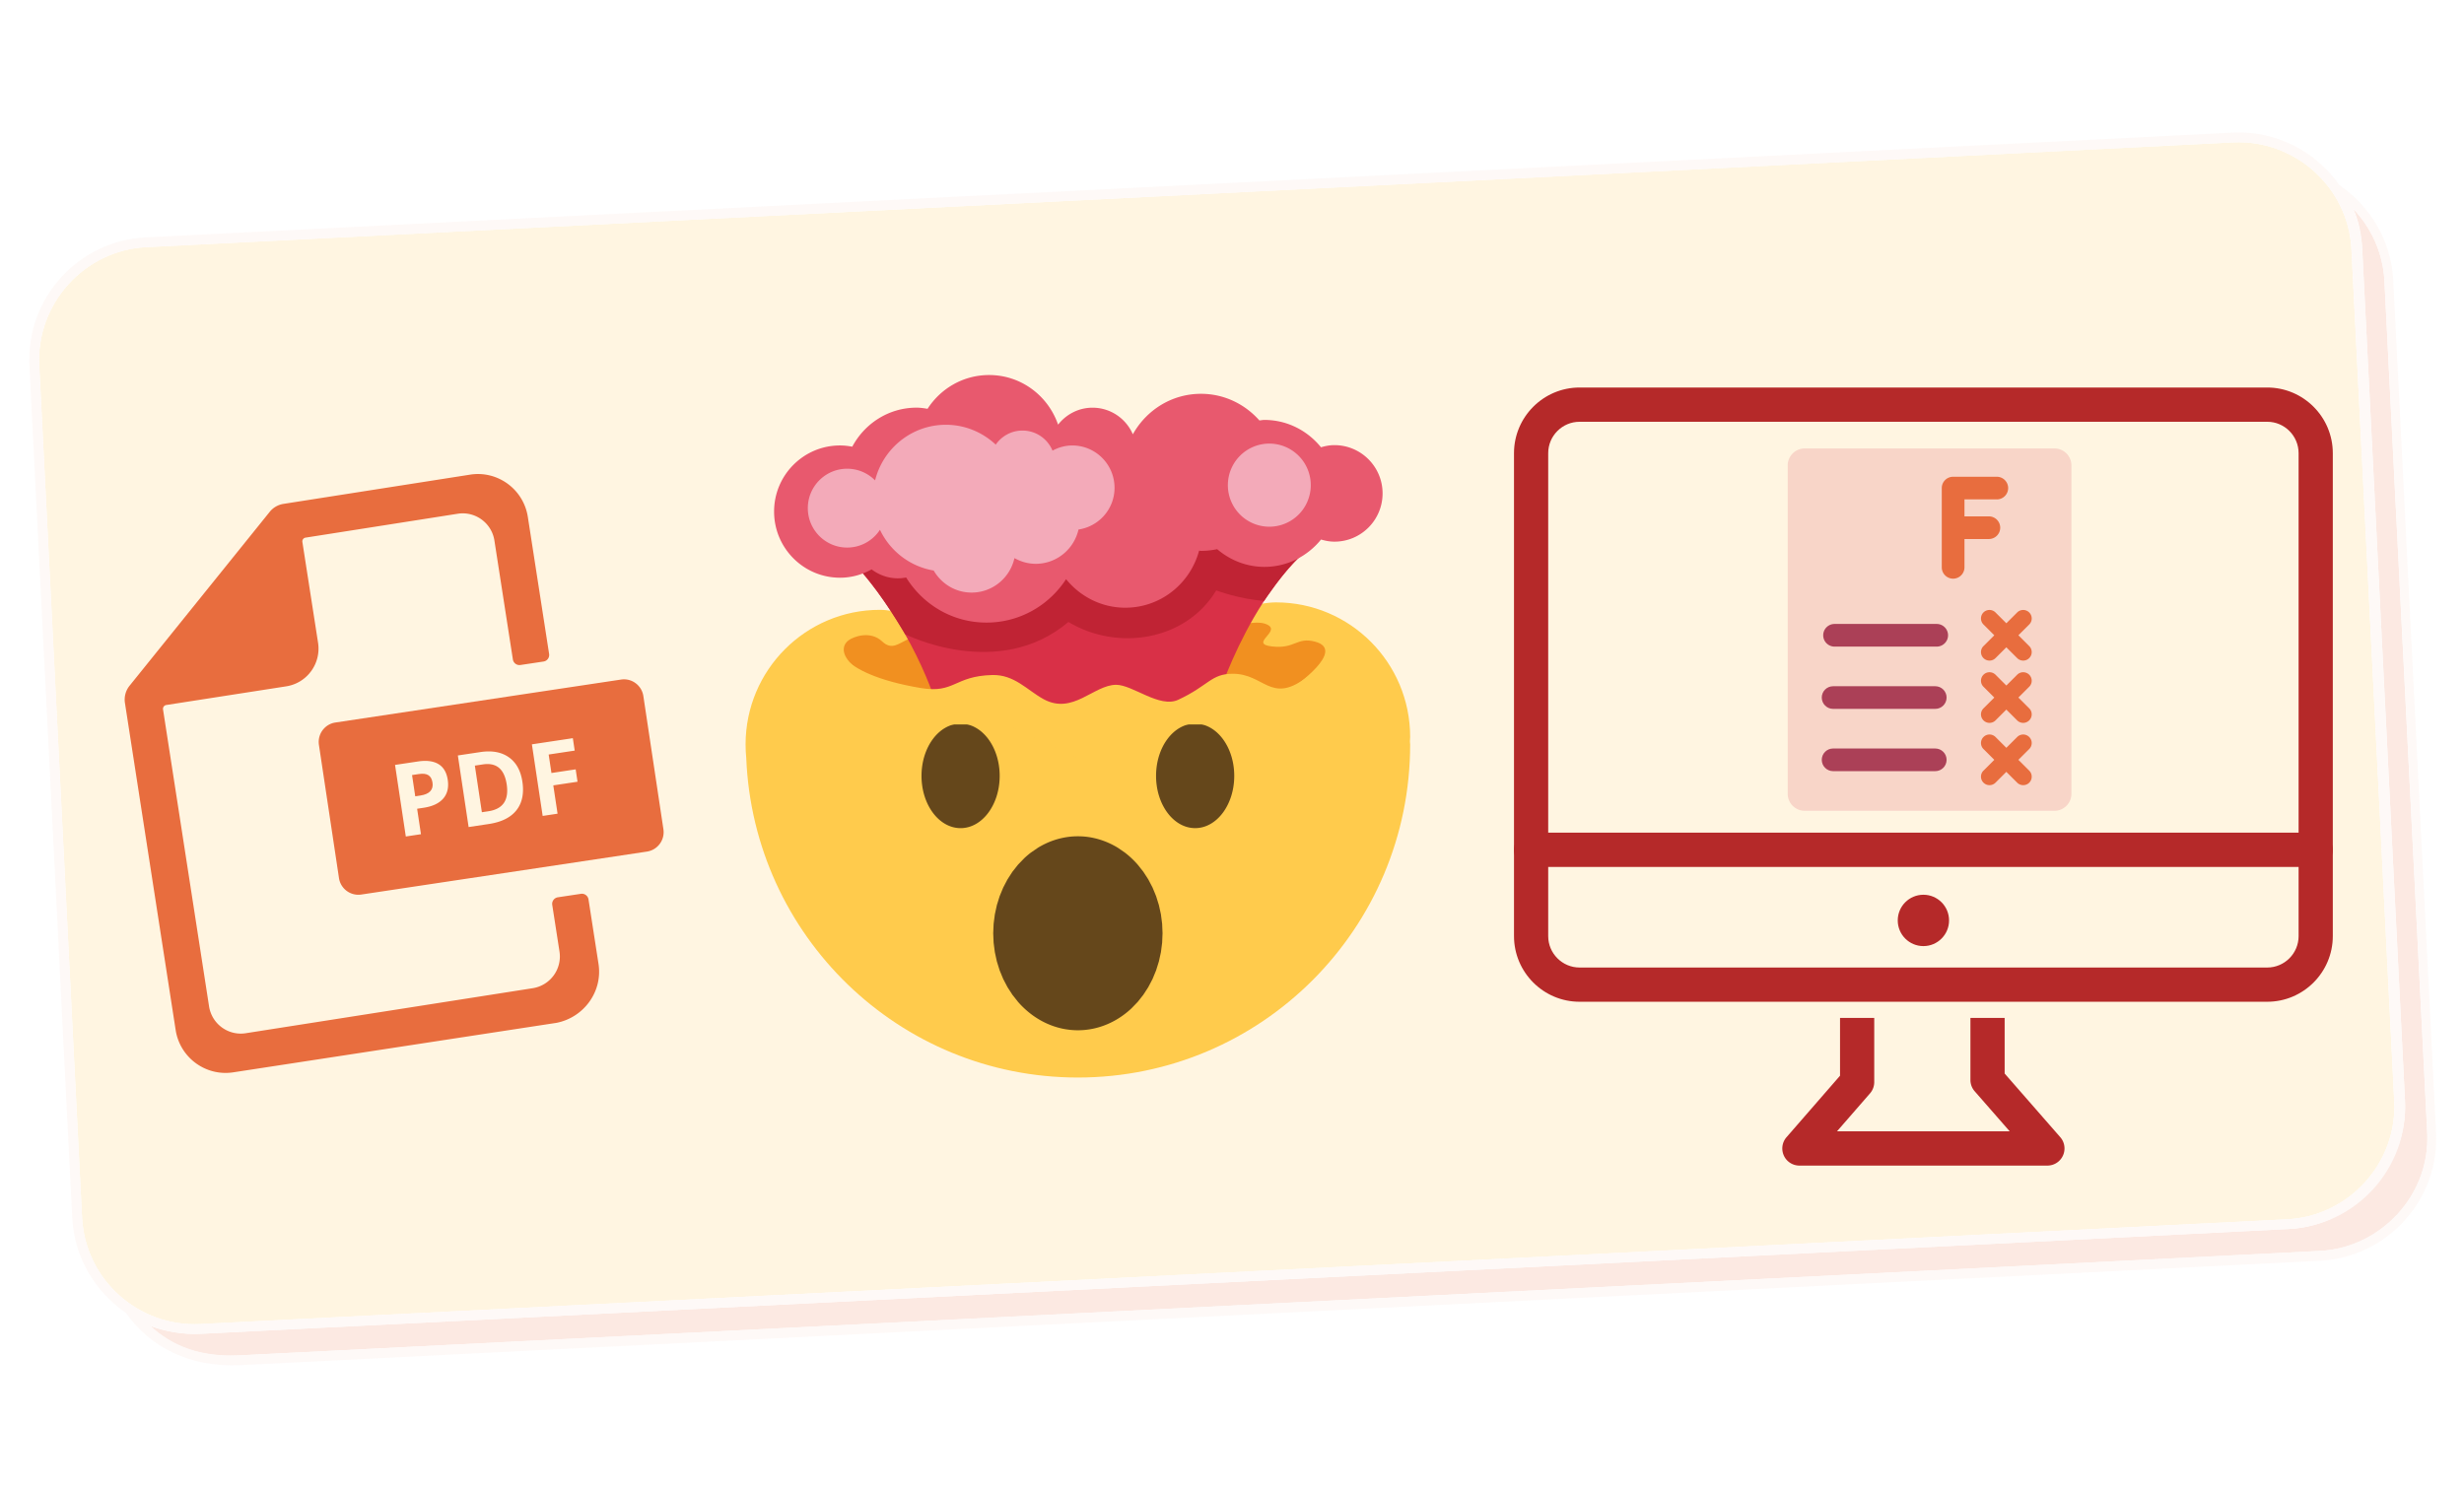 <svg xmlns="http://www.w3.org/2000/svg" xmlns:xlink="http://www.w3.org/1999/xlink" width="876" height="530" viewBox="0 0 657 397.5" xmlns:v="https://vecta.io/nano"><style><![CDATA[.B{fill:rgb(90.979%,42.749%,24.309%)}.C{fill:rgb(70.979%,16.08%,16.08%)}.D{fill-opacity:1}.E{fill:rgb(67.059%,25.099%,34.119%)}.F{fill:rgb(97.249%,83.53%,78.429%)}.G{fill:rgb(100%,79.61%,29.799%)}]]></style><defs><filter id="A" x="0%" y="0%" width="100%" height="100%"><feColorMatrix in="SourceGraphic" values="0 0 0 0 1 0 0 0 0 1 0 0 0 0 1 0 0 0 1 0"/></filter><mask id="B"><g filter="url(#A)"><path d="M0 0h657v397.5H0z" fill="rgb(0%,0%,0%)" fill-opacity=".149" stroke="none"/></g></mask><clipPath id="C"><path d="M0 0h648v335H0z"/></clipPath><g id="D" clip-path="url(#C)" stroke="none" fill-rule="nonzero"><path d="M635.266 260.531c.902 17.98-14.031 33.359-30.746 34.199L47.543 322.699c-4.703.234-9.453-.57-13.723-2.187 5.77 5.461 13.512 8.465 23.688 7.957l555.16-27.875c16.453-.828 29.352-15.059 28.527-31.477l-11.41-227.246c-.383-7.555-3.594-14.187-8.293-19.176 1.473 3.324 2.18 6.945 2.363 10.594zm0 0" class="B D"/><path d="M47.41 320.094l556.457-27.941c16.453-.828 29.352-15.059 28.527-31.477l-11.41-227.242c-.824-16.418-15.086-29.285-31.535-28.461L32.992 32.914c-16.453.824-29.352 15.059-28.527 31.473l11.41 227.246c.84 16.676 15.086 29.285 31.535 28.461zm0 0" fill="rgb(98.819%,72.939%,20%)" class="D"/><path d="M617.77 16.352c-6.203-8.832-16.703-14.574-28.453-13.984L32.859 30.309C14.844 31.211.953 46.539 1.855 64.52l11.41 227.246c.535 10.684 6.23 19.801 14.363 25.402 6.203 8.832 16.703 14.574 30.555 13.879l554.355-27.836c18.016-.906 31.906-16.23 31.004-34.211l-11.41-227.246c-.535-10.684-6.23-19.801-14.363-25.402zM15.875 291.633L4.465 64.387c-.824-16.414 12.074-30.648 28.527-31.473L589.449 4.973c16.449-.824 30.711 12.043 31.535 28.461l11.41 227.242c.824 16.418-12.074 30.648-28.527 31.477L47.41 320.094c-16.449.824-30.695-11.785-31.535-28.461zm625.32-22.516c.824 16.418-12.336 30.664-28.789 31.488L58.055 328.441c-10.461.523-18.203-2.484-23.977-7.941 4.27 1.613 8.762 2.434 13.723 2.184l556.457-27.937c18.02-.906 31.91-16.234 31.008-34.215l-11.41-227.242c-.184-3.648-1.148-7.258-2.363-10.594 4.699 4.988 7.91 11.621 8.293 19.176zm0 0" class="D F"/></g><clipPath id="E"><path d="M109 206h7v7h-7zm0 0"/></clipPath><clipPath id="F"><path d="M26.328 141.422l135.555-20.387 22.055 146.664-135.551 20.387zm0 0"/></clipPath><clipPath id="G"><path d="M26.328 141.422l135.555-20.387 22.055 146.664-135.551 20.387zm0 0"/></clipPath><clipPath id="H"><path d="M33 126h127v161H33zm0 0"/></clipPath><clipPath id="I"><path d="M26.328 141.422l135.555-20.387 22.055 146.664-135.551 20.387zm0 0"/></clipPath><clipPath id="J"><path d="M26.328 141.422l135.555-20.387 22.055 146.664-135.551 20.387zm0 0"/></clipPath><clipPath id="K"><path d="M84 181h93v58H84zm0 0"/></clipPath><clipPath id="L"><path d="M26.328 141.422l135.555-20.387 22.055 146.664-135.551 20.387zm0 0"/></clipPath><clipPath id="M"><path d="M26.328 141.422l135.555-20.387 22.055 146.664-135.551 20.387zm0 0"/></clipPath><clipPath id="N"><path d="M198.805 160h177.199v127.512H198.805zm0 0"/></clipPath><clipPath id="O"><path d="M403.473 103.348h218.727V268H403.473zm0 0"/></clipPath><clipPath id="P"><path d="M403.473 222h218.727v10H403.473zm0 0"/></clipPath><clipPath id="Q"><path d="M475 271h76v39.84h-76zm0 0"/></clipPath><clipPath id="R"><path d="M476.672 119.59h75.656v96.629h-75.656zm0 0"/></clipPath><path id="S" d="M516.012 205.648h-27.234c-1.668 0-3.023-1.352-3.023-3.02s1.355-3.02 3.023-3.02h27.234c1.672 0 3.027 1.352 3.027 3.02s-1.355 3.02-3.027 3.02"/></defs><use xlink:href="#D" mask="url(#B)" x="6" y="33"/><g clip-path="url(#E)" class="B"><g clip-path="url(#F)"><g clip-path="url(#G)"><path d="M114.234 206.73c.59.379.945 1.035 1.09 1.984.141.941-.055 1.703-.598 2.289s-1.437.969-2.68 1.156l-1.324.199-.852-5.668 1.832-.273c1.102-.168 1.945-.062 2.531.313"/></g></g></g><g clip-path="url(#H)" class="B"><g clip-path="url(#I)"><g clip-path="url(#J)"><path d="M154.891 238.363l-6.148.926a1.78 1.78 0 0 0-1.492 2.035l1.93 12.418a8.57 8.57 0 0 1-7.129 9.789l-76.543 12.008c-4.035.625-7.855-1.691-9.277-5.352-.219-.574-.395-1.172-.488-1.805l-12.273-79.187a1.03 1.03 0 0 1 .852-1.184l32.004-4.98c5.559-.875 9.34-6.078 8.477-11.645l-4.176-26.844c-.094-.562.297-1.086.852-1.168l40.578-6.371c4.672-.73 9.051 2.473 9.773 7.156l4.922 31.695c.148.969 1.051 1.633 2.02 1.488l6.152-.926c.973-.145 1.641-1.059 1.488-2.031l-5.672-36.539c-1.152-7.375-8.043-12.426-15.391-11.27l-49.754 7.797c-1.445.227-2.766.98-3.68 2.125l-37.359 46.359a5.91 5.91 0 0 0-1.238 4.641l13.52 87.195c1.148 7.367 8.039 12.418 15.387 11.27l86.18-13.195c7.301-1.449 12.328-8.355 11.18-15.723l-2.668-17.191c-.152-.969-1.055-1.637-2.023-1.492"/></g></g></g><g clip-path="url(#K)" class="B"><g clip-path="url(#L)"><g clip-path="url(#M)"><path d="M128.77 203.848l-2.156.324 1.871 12.43 1.734-.258c3.891-.586 5.516-2.969 4.887-7.16-.617-4.098-2.727-5.875-6.336-5.336zm24.469-3.68l-6.941 1.047.738 4.926 6.461-.973.496 3.301-6.461.973 1.137 7.547-3.973.598-2.871-19.09 10.914-1.641zm-15.539 15.91c-1.539 1.938-3.984 3.156-7.355 3.664l-5.391.813-2.871-19.09 5.977-.898c3.105-.469 5.645-.012 7.613 1.379 1.961 1.387 3.172 3.555 3.617 6.504.473 3.145-.059 5.688-1.59 7.629zm-19.527-3.113c-1.117 1.277-2.863 2.098-5.223 2.449l-1.727.262 1.02 6.789-4.039.609-2.871-19.09 6.086-.914c2.305-.348 4.133-.117 5.492.699 1.348.816 2.176 2.211 2.473 4.188.309 2.055-.098 3.727-1.211 5.008zm47.43-31.742L89.426 192.68c-2.852.43-4.816 3.102-4.387 5.965l5.344 35.508a5.23 5.23 0 0 0 5.941 4.402l76.18-11.457c2.852-.43 4.816-3.094 4.387-5.957l-5.344-35.508c-.43-2.859-3.09-4.84-5.945-4.41zm-36.832 22.625l-2.156.324 1.871 12.43 1.734-.258c3.891-.586 5.516-2.969 4.887-7.16-.617-4.098-2.727-5.875-6.336-5.336zm0 0l-2.156.324 1.871 12.43 1.734-.258c3.891-.586 5.516-2.969 4.887-7.16-.617-4.098-2.727-5.875-6.336-5.336"/></g></g></g><g clip-path="url(#N)" class="G"><path d="M376.004 196.531c0-19.824-16.027-35.891-35.801-35.891-5.102 0-14.344 3.02-14.344 3.02l-68.406 7.23s-14.16-8.262-22.844-8.262c-19.781 0-35.805 16.07-35.805 35.895 0 1.238.063 2.461.18 3.668 1.934 47.344 40.727 85.16 88.418 85.16 48.934 0 88.602-39.77 88.602-88.828 0-.273-.047-.527-.062-.801.016-.398.063-.789.063-1.191zm0 0"/></g><path d="M309.98 248.883l-.109 2.535-.324 2.512-.539 2.461-.746 2.391-.945 2.293-1.141 2.176-1.32 2.039-1.488 1.883-1.641 1.703a21.69 21.69 0 0 1-1.781 1.512 21.25 21.25 0 0 1-1.898 1.305c-.652.402-1.32.762-2.004 1.086s-1.379.609-2.086.855a19.79 19.79 0 0 1-2.148.617 20.05 20.05 0 0 1-2.191.371c-.738.086-1.473.125-2.215.125a19.02 19.02 0 0 1-2.211-.125 19.74 19.74 0 0 1-2.191-.371 20.11 20.11 0 0 1-2.152-.617c-.707-.246-1.402-.531-2.086-.855s-1.348-.684-2-1.086a21.89 21.89 0 0 1-1.902-1.305 22.31 22.31 0 0 1-1.777-1.512c-.574-.535-1.121-1.105-1.645-1.703l-1.488-1.883-1.316-2.039-1.141-2.176-.949-2.293-.746-2.391-.535-2.461-.328-2.512-.109-2.535.109-2.535.328-2.512.535-2.461.746-2.391.949-2.293 1.141-2.18 1.316-2.039 1.488-1.879 1.645-1.703a23.21 23.21 0 0 1 1.777-1.516l1.902-1.305a22.03 22.03 0 0 1 2-1.082c.684-.324 1.379-.609 2.086-.855a20.11 20.11 0 0 1 2.152-.617 19.75 19.75 0 0 1 2.191-.375c.734-.082 1.473-.121 2.211-.121a20.05 20.05 0 0 1 2.215.121c.738.082 1.465.207 2.191.375a19.79 19.79 0 0 1 2.148.617c.707.246 1.402.531 2.086.855a21.54 21.54 0 0 1 2.004 1.082l1.898 1.305a22.54 22.54 0 0 1 1.781 1.516c.57.535 1.117 1.105 1.641 1.703l1.488 1.879 1.32 2.039 1.141 2.18.945 2.293.746 2.391.539 2.461.324 2.512.109 2.535zm-43.425-41.969c0 7.695-4.668 13.934-10.422 13.934s-10.422-6.238-10.422-13.934 4.664-13.937 10.422-13.937 10.422 6.242 10.422 13.938zm62.543-.004c0 7.695-4.664 13.934-10.422 13.934s-10.426-6.238-10.426-13.934 4.672-13.937 10.426-13.937 10.422 6.246 10.422 13.938zm0 0" fill="rgb(39.609%,27.84%,10.59%)"/><path d="M226.25 170.766c1.301-.98 5.801-2.676 8.941.266 5.305 4.961 6.594-7.551 23.332 1.586 7.656 4.172 46.852 5.016 50.551 3.172 14.031-6.988 24.848-11.484 29.039-9.109 3.254 1.844-5.07 4.992 1.016 5.707 6.219.73 6.574-2.562 11.477-1.285 8.625 2.242-5.699 12.141-5.699 12.141-22.711 18.684-101.262 4.719-115.125-4.055-5.727-3.625-5.543-6.91-3.531-8.422zm0 0" fill="rgb(94.51%,56.47%,12.549%)"/><path d="M348.32 146.871l-60.918-6.809-62.863 6.809c19.055 19.16 25.246 41.367 25.246 41.367l23.125 4.66 49.516.074c-.004 0 7.973-30.211 25.895-46.102zm0 0" fill="rgb(85.1%,18.819%,27.84%)"/><path d="M346.328 148.543c6.676-6.598-24.887-9.516-49.965-9.516s-43.566 5.5-43.566 5.5-26.539 4.094-22.906 8.133c5.148 5.719 11.469 16.477 11.469 16.477s24.789 12.566 43.523-3.273c13.027 7.84 31.27 5.066 39.41-8.406 0 0 6.344 2.367 12.773 2.773 0 0 4.965-7.445 9.262-11.687zm0 0" fill="rgb(75.29%,13.73%,20.389%)"/><path d="M347.906 180.996c-9.113 6.594-10.898-1.32-19.203-1.32-5.812 0-6.418 3.164-14.539 6.938-4.984 2.32-12.121-3.992-16.551-3.992-5.992 0-11.555 8.117-19.383 3.816-4.379-2.406-7.75-6.578-13.672-6.422-10.188.27-9.973 4.984-19.031 3.469-23.348-3.914-22.699-12.406-22.699-12.406l-3.426 22.121h48.895l19.762 9.395 23.234-9.395h28.629s3.34-.93 5.703-1.789c8.254-2.984 9.238-15.445 2.281-10.414zm0 0" class="G"/><path d="M355.809 118.707c-1.25 0-2.434.234-3.578.57-3.582-4.414-8.977-7.293-15.102-7.293-.453 0-.883.102-1.328.133-3.828-4.32-9.352-7.098-15.57-7.098-7.844 0-14.59 4.383-18.168 10.793-1.801-4.168-5.934-7.09-10.754-7.09-3.742 0-7.031 1.785-9.18 4.52-2.648-7.68-9.84-13.23-18.398-13.23-6.895 0-12.926 3.602-16.406 9.004-.957-.152-1.918-.305-2.918-.305-7.465 0-13.867 4.246-17.16 10.41-1.059-.199-2.141-.328-3.254-.328-9.715 0-17.59 7.895-17.59 17.633s7.875 17.637 17.59 17.637c3.063 0 5.914-.832 8.41-2.223 1.961 1.473 4.367 2.383 7.012 2.383a11.35 11.35 0 0 0 2.199-.223c4.457 7.203 12.336 12.031 21.414 12.031 8.906 0 16.711-4.625 21.227-11.582 3.754 4.609 9.395 7.613 15.789 7.613 9.457 0 17.34-6.469 19.68-15.211.176.004.336.051.516.051 1.473 0 2.914-.16 4.305-.453 3.406 2.906 7.77 4.723 12.598 4.723 6.117 0 11.516-2.879 15.098-7.293 1.141.332 2.324.566 3.574.566 7.09 0 12.836-5.762 12.836-12.867s-5.754-12.871-12.84-12.871zm0 0" fill="rgb(90.979%,34.9%,43.14%)"/><path d="M349.508 129.379c0 .727-.07 1.449-.215 2.16a10.99 10.99 0 0 1-.629 2.078c-.277.676-.617 1.313-1.02 1.918a11.19 11.19 0 0 1-1.375 1.68 10.88 10.88 0 0 1-1.676 1.379 10.97 10.97 0 0 1-1.91 1.023 11.04 11.04 0 0 1-2.074.629 10.76 10.76 0 0 1-2.156.215 10.76 10.76 0 0 1-2.156-.215 11.04 11.04 0 0 1-2.074-.629c-.672-.277-1.309-.621-1.91-1.023s-1.164-.863-1.676-1.379a10.89 10.89 0 0 1-1.375-1.68c-.402-.605-.742-1.242-1.023-1.918s-.484-1.363-.629-2.078-.211-1.434-.211-2.16a11.17 11.17 0 0 1 .211-2.164c.141-.715.352-1.406.629-2.078a11.17 11.17 0 0 1 1.023-1.918 10.86 10.86 0 0 1 1.375-1.676c.512-.516 1.07-.977 1.676-1.379a10.69 10.69 0 0 1 1.91-1.023 10.77 10.77 0 0 1 2.074-.633 11.06 11.06 0 0 1 4.312 0 10.77 10.77 0 0 1 2.074.633c.668.277 1.309.617 1.91 1.023s1.16.863 1.676 1.379a11.09 11.09 0 0 1 1.375 1.676c.402.605.742 1.246 1.02 1.918a11.08 11.08 0 0 1 .629 2.078 10.87 10.87 0 0 1 .215 2.164zm-52.328.711c0-6.234-5.039-11.293-11.258-11.293-1.918 0-3.699.527-5.277 1.375-1.309-3.141-4.398-5.352-8.012-5.352-2.953 0-5.559 1.488-7.129 3.75-3.492-3.254-8.137-5.293-13.281-5.293-9.145 0-16.758 6.324-18.891 14.832-1.902-1.918-4.535-3.109-7.449-3.109-5.789 0-10.484 4.707-10.484 10.512s4.695 10.512 10.484 10.512c3.664 0 6.875-1.883 8.75-4.738 2.695 5.648 7.969 9.789 14.328 10.863 2.031 3.5 5.77 5.879 10.102 5.879 5.598 0 10.262-3.941 11.43-9.195 1.688.941 3.602 1.523 5.664 1.523 5.578 0 10.227-3.914 11.414-9.145 5.43-.809 9.609-5.453 9.609-11.121zm0 0" fill="rgb(95.29%,66.669%,72.549%)"/><g clip-path="url(#O)" class="C"><path d="M421.18 112.477c-4.613 0-8.367 3.754-8.367 8.379v128.781c0 4.617 3.754 8.379 8.367 8.379h183.355c4.609 0 8.363-3.762 8.363-8.379V120.855c0-4.625-3.754-8.379-8.363-8.379zm183.355 154.668H421.18c-9.645 0-17.488-7.855-17.488-17.508V120.855c0-9.656 7.844-17.512 17.488-17.512h183.355c9.641 0 17.484 7.855 17.484 17.512v128.781c0 9.652-7.844 17.508-17.484 17.508"/></g><g clip-path="url(#P)" class="C"><path d="M617.457 231.188H408.25c-2.516 0-4.559-2.043-4.559-4.566s2.043-4.566 4.559-4.566h209.207c2.52 0 4.563 2.047 4.563 4.566s-2.043 4.566-4.562 4.566"/></g><path d="M519.695 245.457c0-3.785-3.062-6.848-6.84-6.848s-6.84 3.063-6.84 6.848 3.063 6.848 6.84 6.848 6.84-3.066 6.84-6.848" class="C"/><g clip-path="url(#Q)" class="C"><path d="M534.52 286.289v-14.832h-9.125v16.551c0 1.105.402 2.172 1.129 3.004l9.344 10.691h-46.055l8.813-10.129a4.59 4.59 0 0 0 1.121-3v-17.117h-9.121v15.41l-14.27 16.402c-1.176 1.348-1.453 3.262-.715 4.891s2.363 2.676 4.152 2.676h66.125c1.789 0 3.414-1.051 4.152-2.68s.461-3.547-.719-4.895l-14.832-16.973"/></g><g clip-path="url(#R)" class="F"><path d="M547.793 119.59h-66.586a4.53 4.53 0 0 0-4.531 4.523v87.582a4.53 4.53 0 0 0 4.531 4.523h66.586a4.53 4.53 0 0 0 4.531-4.523v-87.582a4.53 4.53 0 0 0-4.531-4.523"/></g><path d="M538.184 202.629l2.883-2.879a2.24 2.24 0 0 0 .668-1.602c0-.605-.238-1.176-.664-1.602a2.26 2.26 0 0 0-1.609-.668 2.25 2.25 0 0 0-1.605.668l-2.887 2.879-2.883-2.879a2.26 2.26 0 0 0-1.609-.668 2.25 2.25 0 0 0-1.602.664 2.26 2.26 0 0 0-.668 1.605c0 .605.238 1.176.664 1.602l2.887 2.879-2.883 2.883a2.24 2.24 0 0 0-.668 1.602c0 .605.238 1.176.664 1.602s.996.664 1.605.664 1.18-.234 1.609-.664l2.883-2.879 2.887 2.879c.43.43 1 .664 1.605.664a2.24 2.24 0 0 0 2.273-2.266c0-.605-.238-1.176-.664-1.602l-2.887-2.883" class="B"/><use xlink:href="#S" class="E"/><path d="M538.184 186.023l2.883-2.883a2.24 2.24 0 0 0 .668-1.602c0-.605-.238-1.176-.664-1.602s-1-.664-1.609-.664-1.18.234-1.605.664l-2.887 2.879-2.883-2.879c-.43-.43-1-.664-1.609-.664a2.23 2.23 0 0 0-1.602.664 2.24 2.24 0 0 0-.668 1.602c0 .605.238 1.176.664 1.602l2.887 2.883-2.883 2.879a2.24 2.24 0 0 0-.668 1.602c0 .605.238 1.176.664 1.602a2.25 2.25 0 0 0 1.605.668c.609 0 1.18-.238 1.609-.664l2.883-2.883 2.887 2.883a2.27 2.27 0 0 0 1.605.664c.609 0 1.18-.238 1.605-.664a2.26 2.26 0 0 0 .668-1.605c0-.605-.238-1.176-.664-1.602l-2.887-2.879" class="B"/><use xlink:href="#S" y="-16.605" class="E"/><path d="M538.184 169.414l2.883-2.879a2.25 2.25 0 0 0 .004-3.203 2.26 2.26 0 0 0-1.609-.668c-.605 0-1.18.238-1.605.664l-2.887 2.883-2.883-2.879a2.26 2.26 0 0 0-1.609-.668 2.25 2.25 0 0 0-2.27 2.27 2.26 2.26 0 0 0 .664 1.602l2.887 2.879-2.883 2.879a2.25 2.25 0 0 0-.668 1.602c0 .609.238 1.18.664 1.605s.996.664 1.605.664 1.18-.234 1.609-.664l2.883-2.879 2.887 2.879c.43.43 1 .664 1.605.664a2.24 2.24 0 0 0 1.605-.664c.43-.426.668-.996.668-1.605s-.238-1.172-.664-1.598l-2.887-2.883" class="B"/><path d="M516.398 172.434h-27.234a3.02 3.02 0 0 1-3.023-3.02 3.02 3.02 0 0 1 3.023-3.02h27.234c1.672 0 3.027 1.352 3.027 3.02s-1.355 3.02-3.027 3.02" class="E"/><path d="M532.43 133.18a3.02 3.02 0 0 0 3.023-3.02 3.02 3.02 0 0 0-3.023-3.02h-11.652c-1.668 0-3.023 1.352-3.023 3.02v21.137c0 1.668 1.355 3.02 3.023 3.02s3.027-1.352 3.027-3.02v-7.551h6.504c1.672 0 3.027-1.352 3.027-3.02s-1.355-3.02-3.027-3.02h-6.504v-4.527h8.625" class="B"/></svg>